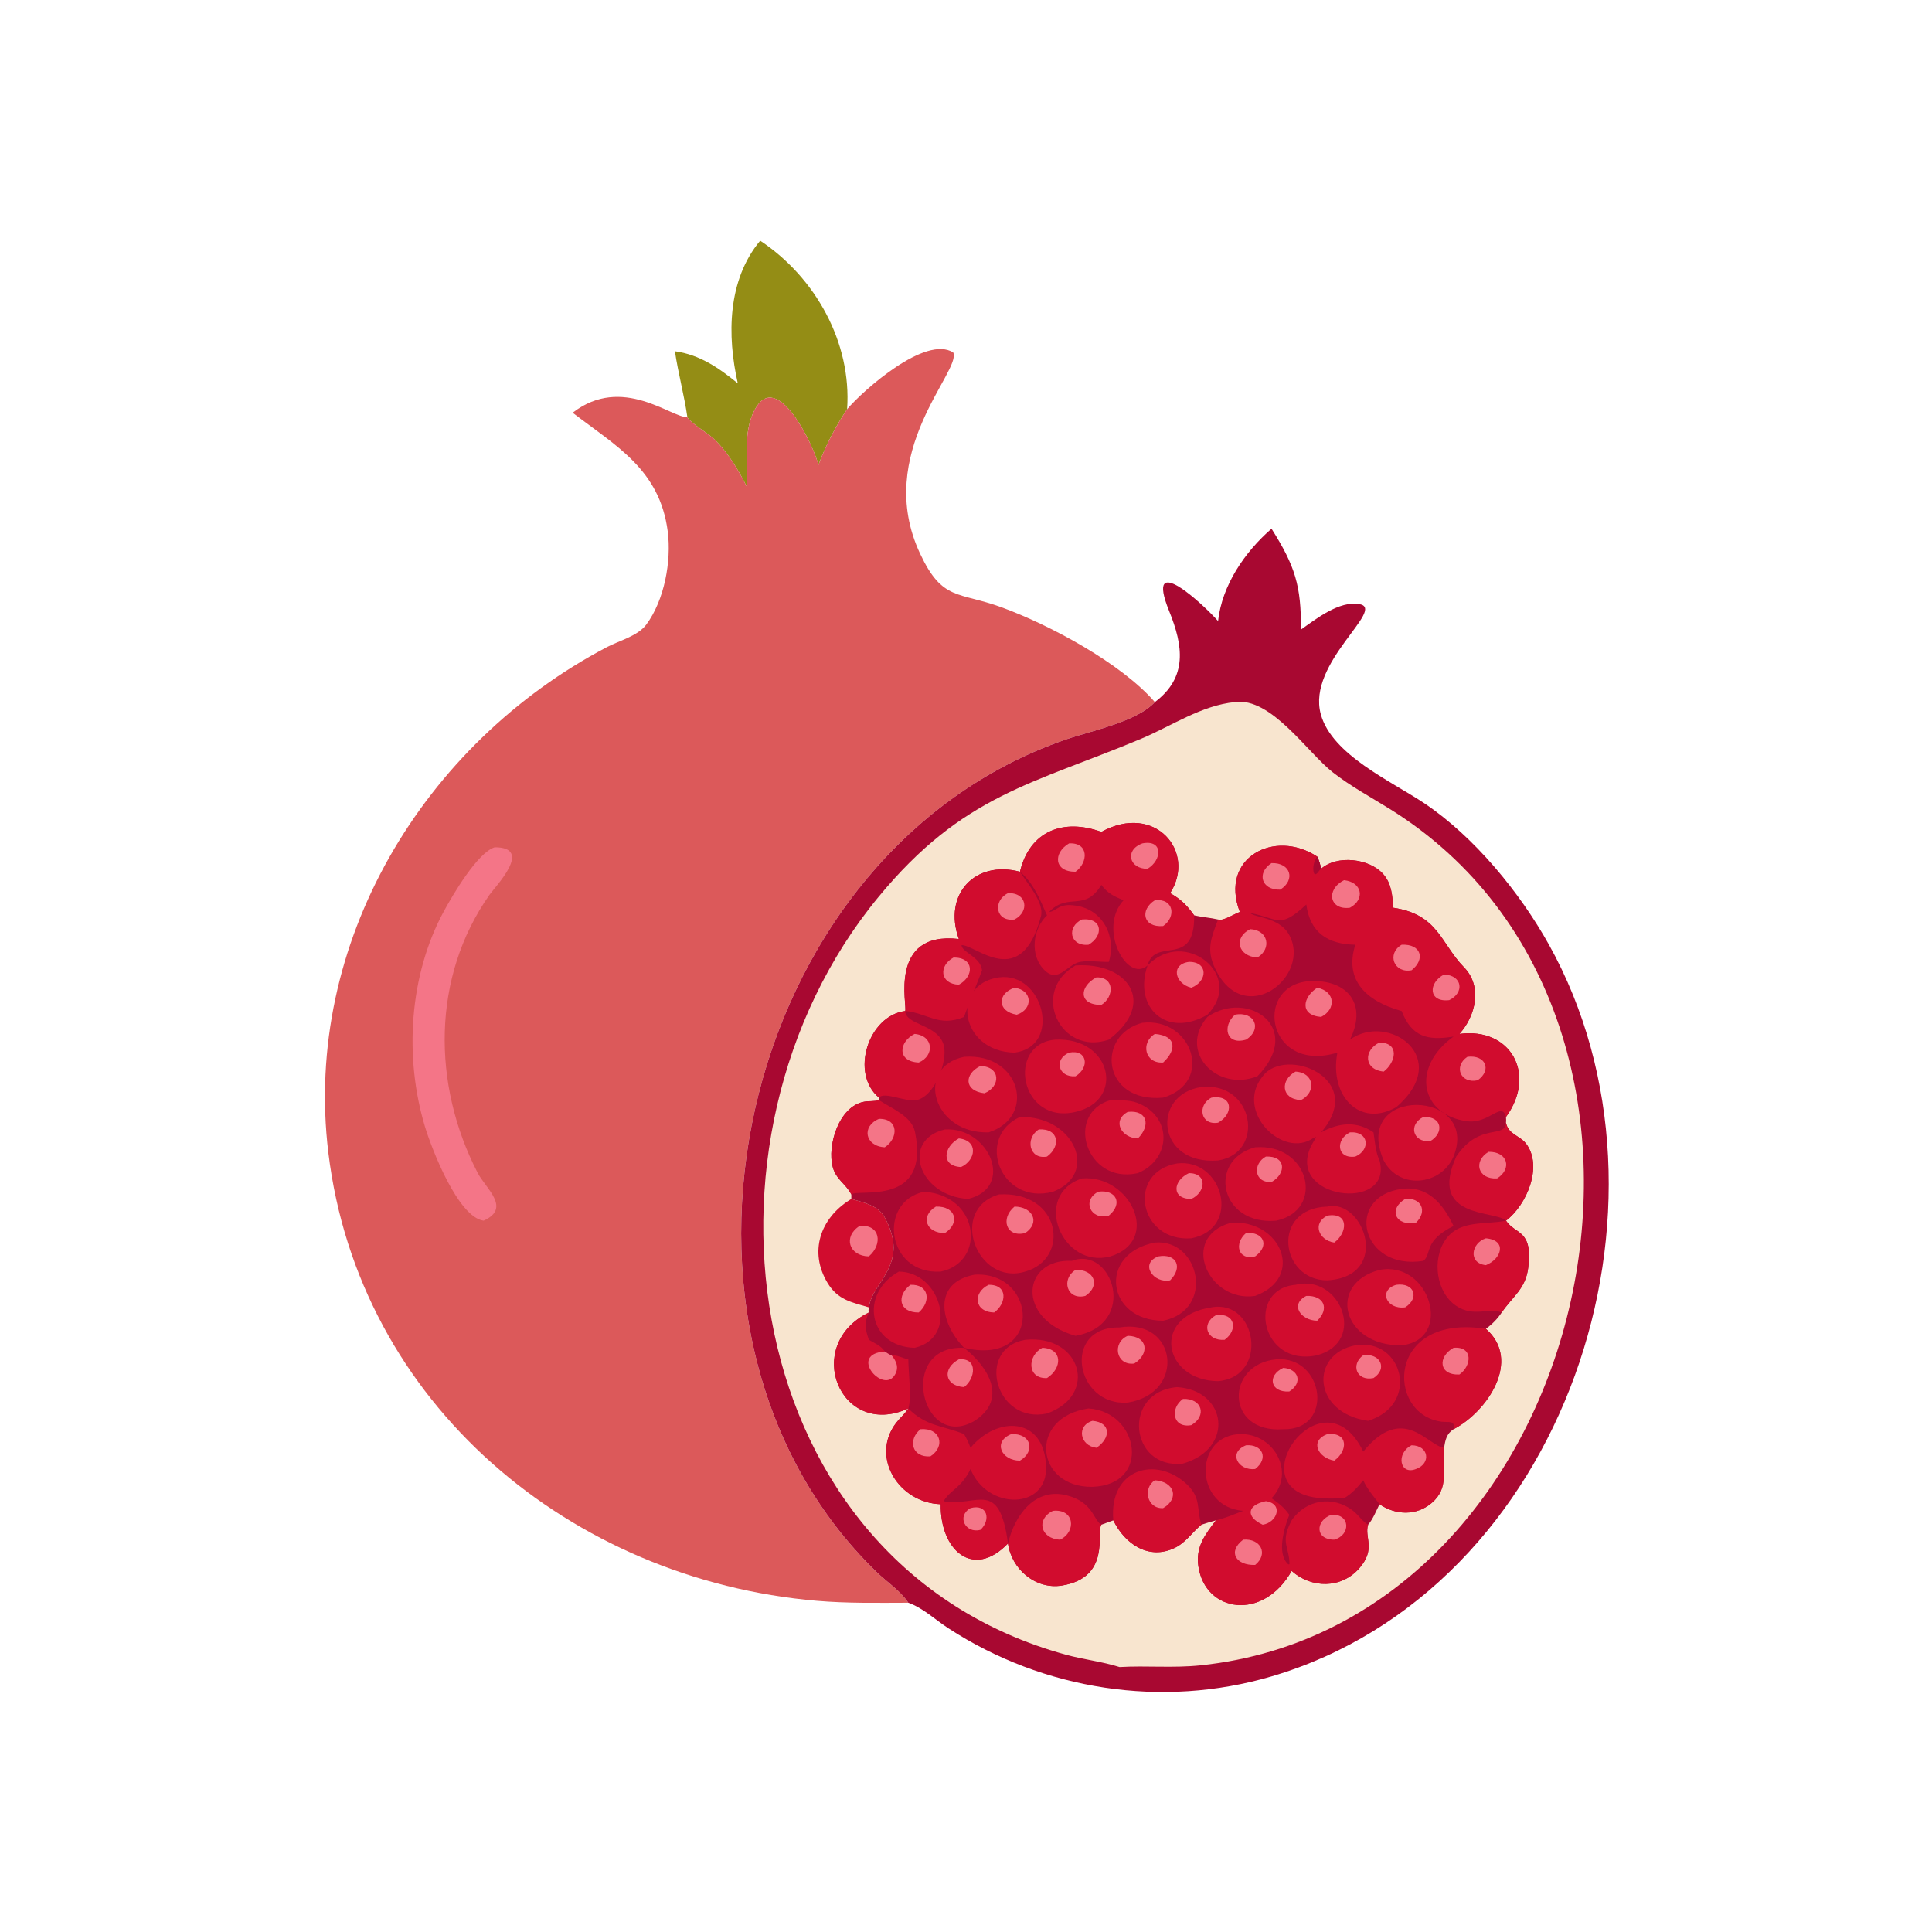 <?xml version="1.0" encoding="utf-8" ?>
<svg xmlns="http://www.w3.org/2000/svg" xmlns:xlink="http://www.w3.org/1999/xlink" width="1024" height="1024">
	<path fill="#948D15" transform="scale(2 2)" d="M201.46 63.784C216.095 73.507 225.726 90.742 224.495 108.438C221.489 112.916 218.766 118.165 216.89 123.218C215.767 118.407 205.943 97.417 199.987 108.621C196.779 114.657 198.222 122.583 197.988 129.128C195.759 124.633 192.663 119.481 188.928 116.079C187.701 114.961 182.588 111.749 182.161 110.551C181.314 104.677 179.732 98.95 178.858 93.083C185.428 93.998 190.522 97.502 195.525 101.599C192.662 88.944 192.76 74.25 201.46 63.784Z"/>
	<path fill="#DC595A" transform="scale(2 2)" d="M224.495 108.438C228.955 103.243 245.3 88.778 252.615 93.409C254.969 98.218 231.306 120.028 243.844 146.742C249.756 159.337 253.919 156.746 265.388 160.929C278.189 165.597 297.068 175.729 306.054 186.06C301.236 191.3 289.127 193.663 282.396 195.99C195.071 226.183 166.99 353.225 232.279 416.59C235.018 419.247 238.613 421.548 240.71 424.742C232.64 424.761 224.514 424.917 216.459 424.226C151.407 418.647 95.088 372.131 87.014 305.45C80.28 249.828 112.221 197.064 160.818 171.5C164.069 169.79 169.005 168.563 171.276 165.514C176.089 159.049 177.978 148.66 176.952 140.796C174.815 124.417 163.267 118.216 151.761 109.379C164.931 99.182 178.002 110.786 182.161 110.551C182.588 111.749 187.701 114.961 188.928 116.079C192.663 119.481 195.759 124.633 197.988 129.128C198.222 122.583 196.779 114.657 199.987 108.621C205.943 97.417 215.767 118.407 216.89 123.218C218.766 118.165 221.489 112.916 224.495 108.438Z"/>
	<path fill="#F47587" transform="scale(2 2)" d="M131.108 224.542C141.42 224.533 131.384 234.778 129.714 237.15C114.38 258.948 114.523 287.478 126.574 310.799C128.765 315.038 135.576 320.151 128.164 323.49C121.357 322.559 114.372 304.397 112.599 298.502C107.099 280.212 108.404 258.526 117.589 241.568C119.898 237.304 126.556 225.907 131.108 224.542Z"/>
	<path fill="#A80831" transform="scale(2 2)" d="M336.964 140.111C343.204 149.998 344.853 155.248 344.762 166.849C348.806 164.001 354.922 159.138 360.274 160.096C367.482 161.386 346.288 175.588 350.017 189.262C352.959 200.054 368.703 207.011 377.452 212.874C390.746 221.782 402.804 236.567 410.467 250.313C448.868 319.2 414.921 421.371 336.892 444.284C307.944 452.784 276.562 447.922 251.336 431.511C247.87 429.257 244.62 426.12 240.71 424.742C238.613 421.548 235.018 419.247 232.279 416.59C166.99 353.225 195.071 226.183 282.396 195.99C289.127 193.663 301.236 191.3 306.054 186.06C314.779 179.491 313.567 171.144 309.848 161.965C303.164 145.47 319.03 160.302 322.8 164.588C323.853 155.08 329.884 146.271 336.964 140.111Z"/>
	<path fill="#F8E5CF" transform="scale(2 2)" d="M327.27 186.06C336.833 184.686 346.496 199.434 353.181 204.659C357.988 208.416 363.305 211.261 368.459 214.477C458.309 270.542 422.868 430.269 318.216 441.326C310.916 442.097 303.909 441.367 296.69 441.788C292.054 440.321 287.163 439.803 282.467 438.514C195.86 414.745 179.585 302.286 232.787 237.733C255.216 210.519 273.703 207.831 302.434 195.77C310.507 192.381 318.421 186.916 327.27 186.06Z"/>
	<path fill="#D10C2E" transform="scale(2 2)" d="M225.613 317.73C228.842 318.682 232.708 319.413 234.459 322.629C241.264 335.132 231.171 339.564 230.253 346.463C225.663 345.091 222.06 344.535 219.313 339.996C214.316 331.738 217.391 322.884 225.199 317.993L225.613 317.73Z"/>
	<path fill="#F47587" transform="scale(2 2)" d="M227.799 324.893C233.267 324.37 234.028 329.716 230.253 332.958C224.88 332.837 223.419 327.654 227.799 324.893Z"/>
	<path fill="#A80831" transform="scale(2 2)" d="M291.868 220.466C306.114 212.639 317.119 225.733 310.096 236.7C312.962 238.305 314.557 239.92 316.464 242.581C318.571 243.06 320.717 243.198 322.8 243.676C324.037 244.221 327.13 242.17 328.569 241.68C323.077 227.337 337.73 219.556 349.076 227.013C349.603 228.104 349.866 229.055 350.099 230.24C354.338 226.513 362.847 227.476 366.535 231.61C368.806 234.156 369.005 237.336 369.201 240.556C381.199 242.351 381.727 249.945 387.996 256.364C392.958 261.446 391.025 269.328 386.756 273.998C400.371 272.174 407.328 284.705 399.104 295.998C399.122 296.505 399.173 297.021 399.104 297.525C399.704 300.67 402.719 300.856 404.417 303.075C408.967 309.018 404.599 319.36 399.104 323.49L399.104 323.49C401.652 327.286 406.285 325.762 404.981 336.032C404.273 341.607 400.827 343.591 397.963 347.826C396.849 349.517 395.411 350.96 393.775 352.151C403.347 360.507 394.132 374.135 385.201 378.76C383.316 379.992 383.031 381.636 382.689 383.677L382.646 384.041C382.056 389.341 384.255 394.19 379.405 398.311C375.339 401.765 369.818 401.544 365.589 398.632C364.703 400.368 363.854 402.618 362.561 404.065C361.516 407.437 364.739 410.464 360.203 415.633C355.445 421.055 347.486 420.96 342.3 416.303C334.815 429.63 319.444 427.423 317.592 415.146C316.81 409.963 319.327 406.728 322.238 402.911C320.935 403.254 319.663 403.636 318.387 404.065C315.888 406.081 314.334 408.735 311.339 410.19C304.449 413.537 298.082 409.173 295.042 402.911L291.868 404.065C290.472 406.17 294.471 418.019 281.452 420.171C274.455 421.327 268.062 415.842 267.125 409.035C257.829 418.656 249.116 410.761 249.301 398.632C238.157 398.285 230.583 386.065 237.498 377.065C238.422 375.863 239.623 374.853 240.478 373.606L240.71 373.26C222.663 381.455 212.536 356.508 230.253 347.826C230.079 347.461 230.222 346.871 230.253 346.463C231.171 339.564 241.264 335.132 234.459 322.629C232.708 319.413 228.842 318.682 225.613 317.73L225.613 316.531C224.191 313.748 221.589 312.62 220.691 309.287C219.161 303.61 222.299 293.163 229.028 291.962C230.344 291.727 231.631 291.938 232.94 291.537L232.94 290.885C225.24 284.497 230.061 269.192 239.879 267.924C240.564 266.835 235.239 246.692 254.106 248.844C249.866 237.1 258.3 227.87 270.297 231.024C272.894 220.127 281.865 216.831 291.868 220.466Z"/>
	<path fill="#D10C2E" transform="scale(2 2)" d="M250.428 299.315C262.096 298.61 269.068 314.669 256.571 317.73C243.23 316.934 238.71 302.006 250.428 299.315Z"/>
	<path fill="#F47587" transform="scale(2 2)" d="M254.106 301.691C259.351 302.249 258.643 307.486 254.687 309.28C249.263 309.022 250.049 303.881 254.106 301.691Z"/>
	<path fill="#D10C2E" transform="scale(2 2)" d="M238.206 336.982C249.524 337.113 254.177 354.498 242.374 357.187C230.167 356.87 227.633 342.869 238.206 336.982Z"/>
	<path fill="#F47587" transform="scale(2 2)" d="M241.273 340.489C246.138 340.282 246.881 344.826 243.474 347.826C238.119 347.852 237.579 343.277 241.273 340.489Z"/>
	<path fill="#D10C2E" transform="scale(2 2)" d="M338.194 360.245C350.948 359.182 353.727 379.044 340.075 378.76C324.631 379.886 324.733 361.517 338.194 360.245Z"/>
	<path fill="#F47587" transform="scale(2 2)" d="M340.075 362.513C344.117 362.767 345.357 366.444 341.676 368.761C336.524 369.068 335.799 364.466 340.075 362.513Z"/>
	<path fill="#D10C2E" transform="scale(2 2)" d="M264.757 259.007C276.547 257.477 281.554 277.316 268.856 278.96C254.279 278.663 251.837 260.826 264.757 259.007Z"/>
	<path fill="#F47587" transform="scale(2 2)" d="M268.856 261.761C273.756 262.413 273.773 267.525 269.445 268.906C264.193 268.049 264.252 263.248 268.856 261.761Z"/>
	<path fill="#D10C2E" transform="scale(2 2)" d="M359.178 356.523C371.671 354.444 376.539 372.169 362.561 376.537C347.789 374.452 347.048 358.874 359.178 356.523Z"/>
	<path fill="#F47587" transform="scale(2 2)" d="M361.276 359.147C365.766 358.554 367.843 362.684 363.988 365.205C359.474 366.107 357.869 361.621 361.276 359.147Z"/>
	<path fill="#D10C2E" transform="scale(2 2)" d="M319.977 269.496C330.61 262.114 345.795 272.359 333.226 285.216C322.476 289.48 312.102 278.65 319.977 269.496Z"/>
	<path fill="#F47587" transform="scale(2 2)" d="M327.27 268.906C332.518 267.893 334.588 272.775 330.218 275.512C324.865 277.098 323.886 271.906 327.27 268.906Z"/>
	<path fill="#D10C2E" transform="scale(2 2)" d="M371.446 315.067C378.416 314.17 382.442 319.073 385.201 324.893C377.199 328.879 379.517 332.197 377.234 334.139C360.621 336.799 356.266 317.191 371.446 315.067Z"/>
	<path fill="#F47587" transform="scale(2 2)" d="M372.383 317.73C376.574 317.292 378.442 320.925 375.243 324.044C369.827 325.031 367.834 320.502 372.383 317.73Z"/>
	<path fill="#D10C2E" transform="scale(2 2)" d="M311.943 308.323C324.123 306.862 329.121 325.577 315.709 328.165C301.724 329.173 298.477 310.614 311.943 308.323Z"/>
	<path fill="#F47587" transform="scale(2 2)" d="M315.084 310.885C320.155 310.95 319.446 316.061 315.709 317.73C310.34 317.743 310.816 312.878 315.084 310.885Z"/>
	<path fill="#D10C2E" transform="scale(2 2)" d="M326.183 324.044C339.371 323.114 346.005 338.489 332.627 343.43C320.234 345.299 312.395 327.898 326.183 324.044Z"/>
	<path fill="#F47587" transform="scale(2 2)" d="M330.218 326.766C334.73 326.336 336.659 330.031 332.627 332.958C327.983 334.109 327.032 329.45 330.218 326.766Z"/>
	<path fill="#D10C2E" transform="scale(2 2)" d="M294.274 291.537C296.508 291.611 299.166 291.438 301.272 292.221C310.775 295.753 310.502 307.146 301.558 310.885L301.327 310.932C287.773 313.804 282.09 295.153 294.274 291.537Z"/>
	<path fill="#F47587" transform="scale(2 2)" d="M298.869 294.663C304.004 294.075 305.039 298.21 301.558 301.691C297.19 301.594 294.593 296.996 298.869 294.663Z"/>
	<path fill="#D10C2E" transform="scale(2 2)" d="M343.329 340.489C355.115 337.491 362.389 355.534 349.076 359.147C334.033 362.483 330.196 341.57 343.329 340.489Z"/>
	<path fill="#F47587" transform="scale(2 2)" d="M346.184 343.43C350.953 343.259 352.354 346.889 349.076 350.004C344.696 349.96 341.744 345.667 346.184 343.43Z"/>
	<path fill="#D10C2E" transform="scale(2 2)" d="M351.755 319.758C361.445 317.534 368.841 338.297 351.755 339.302C339.223 339.311 336.753 320.211 351.755 319.758Z"/>
	<path fill="#F47587" transform="scale(2 2)" d="M351.755 322.156C357.588 321.177 357.1 326.731 353.585 329.295C349.443 328.687 347.708 324.13 351.755 322.156Z"/>
	<path fill="#D10C2E" transform="scale(2 2)" d="M321.049 346.463C333.186 344.245 336.324 364.879 322.8 366.023C308.353 365.883 304.951 348.869 321.049 346.463Z"/>
	<path fill="#F47587" transform="scale(2 2)" d="M322.238 348.532C327.372 347.847 328.132 352.454 324.535 355.065C319.822 355.433 318.165 350.835 322.238 348.532Z"/>
	<path fill="#D10C2E" transform="scale(2 2)" d="M332.627 304.042C347.133 302.927 351.2 320.748 338.194 323.49C323.259 324.781 319.851 307.471 332.627 304.042Z"/>
	<path fill="#F47587" transform="scale(2 2)" d="M335.471 306.503C340.904 306.257 340.894 311.047 336.964 313.249C332.275 313.505 331.938 308.426 335.471 306.503Z"/>
	<path fill="#D10C2E" transform="scale(2 2)" d="M311.943 367.604C325.16 368.427 327.258 383.884 313.503 387.862C299.291 389.506 297.268 368.779 311.943 367.604Z"/>
	<path fill="#F47587" transform="scale(2 2)" d="M313.503 370.734C318.638 370.525 319.871 375.27 315.709 377.677C310.697 378.567 310.023 373.181 313.503 370.734Z"/>
	<path fill="#D10C2E" transform="scale(2 2)" d="M270.297 295.998C284.795 295.689 291.324 311.156 279.042 315.819C265.204 319.502 258.349 301.506 270.297 295.998Z"/>
	<path fill="#F47587" transform="scale(2 2)" d="M275.287 299.315C280.698 298.966 281.166 303.812 277.466 306.503C272.696 307.385 271.615 301.626 275.287 299.315Z"/>
	<path fill="#D10C2E" transform="scale(2 2)" d="M366.694 307.534C358.024 287.563 392.35 288.597 385.201 306.503C381.852 314.195 370.801 315.385 366.694 307.534Z"/>
	<path fill="#F47587" transform="scale(2 2)" d="M377.234 295.998C382.24 295.798 382.764 300.278 378.951 302.464C374.238 302.687 373.245 297.93 377.234 295.998Z"/>
	<path fill="#D10C2E" transform="scale(2 2)" d="M279.679 275.512C294.621 274.821 298.22 291.65 285.026 294.663C270.251 298.137 266.582 276.592 279.679 275.512Z"/>
	<path fill="#F47587" transform="scale(2 2)" d="M283.318 278.96C288.108 278 288.877 282.863 285.026 285.216C280.459 285.592 279.171 280.709 283.318 278.96Z"/>
	<path fill="#D10C2E" transform="scale(2 2)" d="M318.387 288.072C332.43 286.579 335.355 305.607 322.8 307.534C306.348 308.805 305.102 289.993 318.387 288.072Z"/>
	<path fill="#F47587" transform="scale(2 2)" d="M321.049 290.885C326.789 289.976 327.003 295.222 322.8 297.525C318.084 298.302 317.229 292.823 321.049 290.885Z"/>
	<path fill="#D10C2E" transform="scale(2 2)" d="M244.885 315.819C259.727 316.845 261.315 334.499 249.301 336.982C234.943 337.855 232.474 318.472 244.885 315.819Z"/>
	<path fill="#F47587" transform="scale(2 2)" d="M248.018 319.758C253.266 319.595 254.542 324.047 250.428 326.766C245.431 326.868 243.786 322.288 248.018 319.758Z"/>
	<path fill="#D10C2E" transform="scale(2 2)" d="M302.748 271.047C315.85 269.526 321.898 286.816 308.244 290.885C291.966 292.366 290.379 274.231 302.748 271.047Z"/>
	<path fill="#F47587" transform="scale(2 2)" d="M306.054 273.998C311.826 274.473 311.869 278.223 308.244 281.576C303.363 281.919 302.239 276.315 306.054 273.998Z"/>
	<path fill="#D10C2E" transform="scale(2 2)" d="M284.051 334.139C294.77 330.017 301.866 350.964 285.026 354.006C269.049 349.481 270.917 333.473 284.051 334.139Z"/>
	<path fill="#F47587" transform="scale(2 2)" d="M285.026 336.539C290.018 336.329 291.709 340.745 287.626 343.43C282.738 344.651 281.106 339.009 285.026 336.539Z"/>
	<path fill="#D10C2E" transform="scale(2 2)" d="M271.691 355.065C286.438 353.572 291.249 369.692 277.466 374.585C263.82 377.549 258.384 357.423 271.691 355.065Z"/>
	<path fill="#F47587" transform="scale(2 2)" d="M276.25 357.187C281.654 357.408 281.545 362.573 277.466 365.205C272.114 365.453 272.205 359.226 276.25 357.187Z"/>
	<path fill="#D10C2E" transform="scale(2 2)" d="M285.026 255.853C298.852 254.897 306.729 265.777 293.844 275.512C280.981 279.946 272.915 262.718 285.026 255.853Z"/>
	<path fill="#F47587" transform="scale(2 2)" d="M290.57 259.007C295.494 258.925 295.231 264.241 291.868 266.308C285.73 266.349 285.972 261.397 290.57 259.007Z"/>
	<path fill="#D10C2E" transform="scale(2 2)" d="M255.485 280.061C270.452 278.95 274.76 295.989 262.001 300.089C247.114 300.527 242.361 282.826 255.485 280.061Z"/>
	<path fill="#F47587" transform="scale(2 2)" d="M259.829 282.488C265.206 282.665 265.246 287.949 260.883 289.725C255.393 289.1 255.508 284.582 259.829 282.488Z"/>
	<path fill="#D10C2E" transform="scale(2 2)" d="M306.054 329.295C317.906 328.234 322.141 347.153 308.244 350.004C293.281 350.026 290.816 332.233 306.054 329.295Z"/>
	<path fill="#F47587" transform="scale(2 2)" d="M306.965 332.958C311.71 332.109 313.599 335.758 310.096 339.302C305.713 340.22 301.888 334.864 306.965 332.958Z"/>
	<path fill="#D10C2E" transform="scale(2 2)" d="M286.734 312.297C299.604 311.254 307.837 328.79 294.274 332.958C281.406 336.415 273.344 316.749 286.734 312.297Z"/>
	<path fill="#F47587" transform="scale(2 2)" d="M291.041 315.819C295.721 315.139 297.738 318.938 293.844 322.156C289.05 323.477 286.609 318.141 291.041 315.819Z"/>
	<path fill="#D10C2E" transform="scale(2 2)" d="M365.589 336.539C378.932 333.994 385.264 354.984 371.446 356.523C355.621 356.74 351.659 340.141 365.589 336.539Z"/>
	<path fill="#F47587" transform="scale(2 2)" d="M370.011 340.489C374.857 339.823 376.228 344.039 372.383 346.463C367.312 347.11 365.26 341.861 370.011 340.489Z"/>
	<path fill="#D10C2E" transform="scale(2 2)" d="M264.757 316.531C281.293 315.611 283.681 333.634 271.691 336.982C258.888 340.897 251.222 320.466 264.757 316.531Z"/>
	<path fill="#F47587" transform="scale(2 2)" d="M268.856 319.758C273.615 319.776 275.814 323.959 271.691 326.766C266.619 328.041 265.04 322.876 268.856 319.758Z"/>
	<path fill="#D10C2E" transform="scale(2 2)" d="M296.69 351.785C311.912 349.27 314.413 369.206 298.869 371.695C284.919 372.74 281.279 351.522 296.69 351.785Z"/>
	<path fill="#F47587" transform="scale(2 2)" d="M298.869 354.006C304.294 354.138 304.627 358.872 300.584 361.353C295.731 361.986 294.641 355.793 298.869 354.006Z"/>
	<path fill="#D10C2E" transform="scale(2 2)" d="M288.457 373.26C301.892 374.099 305.215 393.47 289.518 394.025C274.389 394.267 272.326 375.607 288.457 373.26Z"/>
	<path fill="#F47587" transform="scale(2 2)" d="M289.518 376.537C294.488 376.971 294.387 381.135 290.57 383.677C286.14 383.174 285.203 377.809 289.518 376.537Z"/>
	<path fill="#D10C2E" transform="scale(2 2)" d="M232.94 290.885C225.24 284.497 230.061 269.192 239.879 267.924C240.092 271.784 248.629 271.369 250.116 277.041C251.197 281.16 247.771 290.669 242.73 291.58C240.064 292.062 234.261 289.185 232.94 290.885Z"/>
	<path fill="#F47587" transform="scale(2 2)" d="M242.374 273.998C247.438 274.444 247.732 279.791 243.474 281.576C237.697 281.338 238.119 276.153 242.374 273.998Z"/>
	<path fill="#D10C2E" transform="scale(2 2)" d="M295.042 402.911C293.809 389.215 306.439 385.644 314.603 393.426C318.371 397.017 317.052 399.917 318.387 404.065C315.888 406.081 314.334 408.735 311.339 410.19C304.449 413.537 298.082 409.173 295.042 402.911Z"/>
	<path fill="#F47587" transform="scale(2 2)" d="M306.054 392.284C311.184 392.637 312.673 397.089 308.244 399.667C303.995 399.92 302.752 394.396 306.054 392.284Z"/>
	<path fill="#D10C2E" transform="scale(2 2)" d="M399.104 297.525C399.704 300.67 402.719 300.856 404.417 303.075C408.967 309.018 404.599 319.36 399.104 323.49C396.185 320.652 378.445 323.144 385.916 306.503C392.125 297.28 398.813 301.915 399.104 297.525Z"/>
	<path fill="#F47587" transform="scale(2 2)" d="M394.481 305.246C399.559 305.142 400.792 309.756 396.743 312.297C391.587 312.598 390.365 307.7 394.481 305.246Z"/>
	<path fill="#D10C2E" transform="scale(2 2)" d="M232.94 291.537C236.161 293.702 241.612 295.766 242.472 299.926C246.617 319.958 227.367 314.914 225.613 316.531C224.191 313.748 221.589 312.62 220.691 309.287C219.161 303.61 222.299 293.163 229.028 291.962C230.344 291.727 231.631 291.938 232.94 291.537Z"/>
	<path fill="#F47587" transform="scale(2 2)" d="M232.94 296.508C238.261 296.411 238.075 301.721 234.471 304.042C229.225 303.76 228.233 298.464 232.94 296.508Z"/>
	<path fill="#D10C2E" transform="scale(2 2)" d="M399.104 323.49C401.652 327.286 406.285 325.762 404.981 336.032C404.273 341.607 400.827 343.591 397.963 347.826C394.633 346.398 390.56 349.209 385.876 346.044C380.56 342.451 379.502 333.804 382.988 328.661C386.731 323.139 393.473 324.658 399.104 323.49Z"/>
	<path fill="#F47587" transform="scale(2 2)" d="M393.775 328.165C399.509 328.671 397.92 333.648 393.775 335.277C388.985 334.769 389.893 329.393 393.775 328.165Z"/>
	<path fill="#D10C2E" transform="scale(2 2)" d="M385.201 378.76C385.722 376.281 383.92 377.015 381.986 376.758C367.266 374.801 367.296 348.055 393.775 352.151C403.347 360.507 394.132 374.135 385.201 378.76Z"/>
	<path fill="#F47587" transform="scale(2 2)" d="M385.201 357.187C390.427 356.71 390.05 361.968 386.756 364.26C381.231 364.486 380.968 359.543 385.201 357.187Z"/>
	<path fill="#D10C2E" transform="scale(2 2)" d="M258.263 337.798C274.951 336.798 276.587 362.224 255.485 357.187C262.051 362.356 267.084 370.864 258.263 376.537C244.185 384.839 237.595 356.381 255.485 357.187C248.989 350.452 247.165 339.906 258.263 337.798Z"/>
	<path fill="#F47587" transform="scale(2 2)" d="M254.106 360.245C259.246 359.766 258.48 365.365 255.485 367.604C250.226 367.261 249.684 362.624 254.106 360.245Z"/>
	<path fill="#F47587" transform="scale(2 2)" d="M262.001 340.489C267.236 340.436 266.737 345.461 263.458 347.826C258.139 347.706 257.718 342.574 262.001 340.489Z"/>
	<path fill="#D10C2E" transform="scale(2 2)" d="M334.631 285.216C340.589 277.131 362.426 285.762 350.099 300.089C354.779 297.527 359.514 297.003 363.988 300.089C364.393 302.544 364.501 305.268 365.589 307.534C369.364 321.453 339.934 317.835 347.707 303.213C347.941 302.773 348.715 301.672 348.725 301.215L348.294 301.6L348.15 301.514C340.046 307.363 327.037 294.477 334.631 285.216Z"/>
	<path fill="#F47587" transform="scale(2 2)" d="M357.754 300.089C362.817 299.745 363.264 304.721 359.178 306.503C354.201 307.199 353.862 301.967 357.754 300.089Z"/>
	<path fill="#F47587" transform="scale(2 2)" d="M343.329 283.982C348.367 284.268 348.857 289.516 344.762 291.537C339.452 291.281 339.221 286.183 343.329 283.982Z"/>
	<path fill="#D10C2E" transform="scale(2 2)" d="M356.198 397.047C353.09 397.123 349.917 397.317 346.877 396.529C329.421 392.006 351.155 363.656 361.276 384.692C371.844 371.758 378.291 383.169 382.689 383.677L382.646 384.041C382.056 389.341 384.255 394.19 379.405 398.311C375.339 401.765 369.818 401.544 365.589 398.632C363.994 396.491 362.39 394.759 361.276 392.284C359.782 394.162 358.267 395.807 356.198 397.047Z"/>
	<path fill="#F47587" transform="scale(2 2)" d="M374.073 383.013C378.662 383.039 379.342 387.841 375.243 389.307C370.928 391.022 369.882 385.107 374.073 383.013Z"/>
	<path fill="#F47587" transform="scale(2 2)" d="M351.755 380.052C357.401 379.483 357.224 384.525 353.585 387.084C349.267 386.345 346.995 381.835 351.755 380.052Z"/>
	<path fill="#D10C2E" transform="scale(2 2)" d="M346.184 260.087C356.392 259.103 362.697 265.529 357.754 275.512C367.959 268.19 385.219 280.324 370.011 293.421C360.387 298.891 352.24 290.509 354.418 278.96C336.064 284.504 332.18 261.938 346.184 260.087Z"/>
	<path fill="#F47587" transform="scale(2 2)" d="M349.076 261.761C353.895 262.7 354.14 267.471 350.099 269.496C344.246 269.011 345.297 264.193 349.076 261.761Z"/>
	<path fill="#F47587" transform="scale(2 2)" d="M365.589 276.269C371.064 276.381 369.839 281.599 366.694 283.982C361.391 283.463 361.325 278.291 365.589 276.269Z"/>
	<path fill="#D10C2E" transform="scale(2 2)" d="M329.455 400.388C316.616 399.383 316.305 381.069 327.96 380.089C337.282 379.305 343.64 390.082 336.964 397.047C338.924 398.399 340.298 399.467 341.676 401.438C340.404 404.659 338.194 411.758 341.427 414.581L341.717 414.537C341.747 410.161 339.317 408.848 341.993 403.527L342.3 402.911C346.036 397.439 353.191 396.185 358.566 400.365C359.976 401.463 361.024 403.166 362.561 404.065C361.516 407.437 364.739 410.464 360.203 415.633C355.445 421.055 347.486 420.96 342.3 416.303C334.815 429.63 319.444 427.423 317.592 415.146C316.81 409.963 319.327 406.728 322.238 402.911C324.711 402.321 327.086 401.299 329.455 400.388Z"/>
	<path fill="#F47587" transform="scale(2 2)" d="M335.471 397.826C340.238 398.537 338.459 403.469 334.631 404.065C330.058 401.958 330.465 398.848 335.471 397.826Z"/>
	<path fill="#F47587" transform="scale(2 2)" d="M330.218 383.013C334.579 382.682 336.3 386.48 332.627 389.307C328.082 389.809 325.359 384.927 330.218 383.013Z"/>
	<path fill="#F47587" transform="scale(2 2)" d="M329.455 408.024C334.08 407.635 336.236 411.792 332.627 414.725C327.57 414.883 325.224 411.273 329.455 408.024Z"/>
	<path fill="#F47587" transform="scale(2 2)" d="M352.82 401.438C357.875 401.102 358.042 406.798 353.585 408.024C348.397 408.027 348.608 402.938 352.82 401.438Z"/>
	<path fill="#D10C2E" transform="scale(2 2)" d="M230.253 347.826C228.938 350.774 229.265 352.046 230.253 355.065C231.668 355.886 233.635 356.727 234.471 358.17C234.878 358.408 235.822 359.099 236.248 359.147C237.699 359.047 239.26 359.968 240.71 360.245C240.733 363.484 241.643 370.647 240.71 373.26C245.467 378.05 249.726 377.73 255.485 380.052C256.199 381.226 256.697 382.403 257.2 383.677C264.317 375.143 276.72 375.404 277.223 388.608C277.667 400.234 261.545 400.247 257.2 389.307C254.764 394.292 251.97 394.793 250.208 397.6L250.348 397.925C258.98 399.247 264.838 391.802 267.125 409.035C268.843 401.655 274.226 394.12 282.672 396.272C289.726 398.069 289.743 402.856 291.868 404.065C290.472 406.17 294.471 418.019 281.452 420.171C274.455 421.327 268.062 415.842 267.125 409.035C257.829 418.656 249.116 410.761 249.301 398.632C238.157 398.285 230.583 386.065 237.498 377.065C238.422 375.863 239.623 374.853 240.478 373.606L240.71 373.26C222.663 381.455 212.536 356.508 230.253 347.826Z"/>
	<path fill="#F47587" transform="scale(2 2)" d="M257.2 399.667C261.697 398.429 262.672 402.811 259.829 405.416C255.829 406.496 253.444 401.764 257.2 399.667Z"/>
	<path fill="#F47587" transform="scale(2 2)" d="M243.931 378.76C249.204 378.311 250.708 383.24 246.564 385.948C241.626 386.308 240.514 381.546 243.931 378.76Z"/>
	<path fill="#F47587" transform="scale(2 2)" d="M268.005 380.052C273.254 379.799 274.488 384.614 270.297 387.084C265.362 387.099 263.015 382.059 268.005 380.052Z"/>
	<path fill="#F47587" transform="scale(2 2)" d="M234.471 358.17C234.878 358.408 235.822 359.099 236.248 359.147C237.649 360.783 238.359 362.654 236.97 364.619C233.756 369.168 224.822 358.813 234.471 358.17Z"/>
	<path fill="#F47587" transform="scale(2 2)" d="M279.042 400.388C284.689 399.786 285.377 405.825 280.946 408.024C275.703 407.797 274.489 402.589 279.042 400.388Z"/>
	<path fill="#D10C2E" transform="scale(2 2)" d="M328.569 241.68C323.077 227.337 337.73 219.556 349.076 227.013C349.603 228.104 349.866 229.055 350.099 230.24C354.338 226.513 362.847 227.476 366.535 231.61C368.806 234.156 369.005 237.336 369.201 240.556C381.199 242.351 381.727 249.945 387.996 256.364C392.958 261.446 391.025 269.328 386.756 273.998C400.371 272.174 407.328 284.705 399.104 295.998C398.001 291.724 394.62 297.884 388.839 297.143C376.508 295.561 373.793 282.921 385.201 274.697C378.285 275.843 374.102 274.755 371.446 267.924L371.021 267.807C362.304 265.326 356.124 259.87 359.178 250.368C351.949 250.234 347.194 247.232 346.184 239.708C338.974 246.372 338.886 243.385 331.313 241.954C332.419 243.21 338.886 243.031 341.517 247.536C347.916 258.496 329.706 273.166 321.922 256.468C319.607 251.502 321.056 248.379 322.8 243.676C324.037 244.221 327.13 242.17 328.569 241.68Z"/>
	<path fill="#A80831" transform="scale(2 2)" d="M349.076 227.013C349.603 228.104 349.866 229.055 350.099 230.24C349.52 230.601 349.394 231.34 348.684 231.688L348.256 231.522C347.743 230.191 348.172 228.069 349.076 227.013Z"/>
	<path fill="#F47587" transform="scale(2 2)" d="M388.875 280.061C393.714 279.455 395.423 283.588 391.599 286.282C387.028 287.274 385.132 282.558 388.875 280.061Z"/>
	<path fill="#F47587" transform="scale(2 2)" d="M382.689 258.252C387.618 258.482 388.123 263.114 384.049 265.046C378.505 265.688 378.433 260.47 382.689 258.252Z"/>
	<path fill="#F47587" transform="scale(2 2)" d="M371.446 250.368C376.633 250.101 377.822 254.189 374.073 257.131C369.347 257.987 367.446 252.716 371.446 250.368Z"/>
	<path fill="#F47587" transform="scale(2 2)" d="M336.964 228.735C342.077 228.594 343.378 233.201 339.276 235.768C334.238 235.924 332.966 231.297 336.964 228.735Z"/>
	<path fill="#F47587" transform="scale(2 2)" d="M331.321 246.241C336.138 246.452 337.062 251.466 333.226 253.748C328.076 253.476 326.781 248.471 331.321 246.241Z"/>
	<path fill="#F47587" transform="scale(2 2)" d="M356.198 233.261C361.043 233.793 361.795 238.377 357.754 240.556C352.3 241.3 351.26 235.734 356.198 233.261Z"/>
	<path fill="#D10C2E" transform="scale(2 2)" d="M291.868 220.466C306.114 212.639 317.119 225.733 310.096 236.7C312.962 238.305 314.557 239.92 316.464 242.581C316.673 256.822 306.164 248.107 304.112 255.853C313.968 245.659 330.053 258.546 319.977 268.906C309.116 275.218 300.276 267 304.112 255.853C298.679 260.644 290.853 246.067 297.758 238.572C295.275 237.571 293.493 236.733 291.868 234.497C287.468 241.719 283.336 236.518 278.267 241.409L278.123 241.378L278.43 241.256L278.051 241.715C280.309 241.338 280.481 239.259 285.249 240.024C292.44 241.179 295.886 248.355 293.844 254.909C291.476 254.965 288.446 254.486 286.178 254.923C282.795 255.575 280.49 260.663 276.841 257.14C272.834 253.272 273.616 246.245 277.466 242.581C275.595 238.349 273.945 234.087 270.297 231.024C272.08 233.916 276.82 239.179 275.859 242.829C270.609 262.79 258.623 250.338 254.809 250.463C254.934 252.458 259.863 253.538 260.249 257.136C260.266 257.294 256.284 267.052 255.485 269.496C248.796 272.313 245.725 268.399 239.879 267.924C240.564 266.835 235.239 246.692 254.106 248.844C249.866 237.1 258.3 227.87 270.297 231.024C272.894 220.127 281.865 216.831 291.868 220.466Z"/>
	<path fill="#F47587" transform="scale(2 2)" d="M315.084 254.909C320.209 254.844 320.088 260.07 315.709 261.761C311.342 260.681 310.136 255.565 315.084 254.909Z"/>
	<path fill="#F47587" transform="scale(2 2)" d="M306.054 238.572C311.035 238.018 311.81 242.931 308.244 245.411C302.865 245.862 302.016 241.104 306.054 238.572Z"/>
	<path fill="#F47587" transform="scale(2 2)" d="M286.734 243.676C292.296 243.155 292.48 248.068 288.457 250.368C283.482 250.832 282.597 245.618 286.734 243.676Z"/>
	<path fill="#F47587" transform="scale(2 2)" d="M252.712 253.748C258.255 253.736 258.172 258.754 254.106 260.956C248.984 260.739 248.746 255.863 252.712 253.748Z"/>
	<path fill="#F47587" transform="scale(2 2)" d="M267.125 236.7C272.192 236.493 272.881 241.598 268.856 243.676C263.78 244.348 263.043 238.712 267.125 236.7Z"/>
	<path fill="#F47587" transform="scale(2 2)" d="M283.318 223.509C288.618 223.229 288.426 228.6 285.026 231.024C279.244 231.071 279.052 226 283.318 223.509Z"/>
	<path fill="#F47587" transform="scale(2 2)" d="M302.748 223.509C308.306 222.421 307.972 227.939 304.112 230.24C299.272 230.318 297.908 225.276 302.748 223.509Z"/>
</svg>
